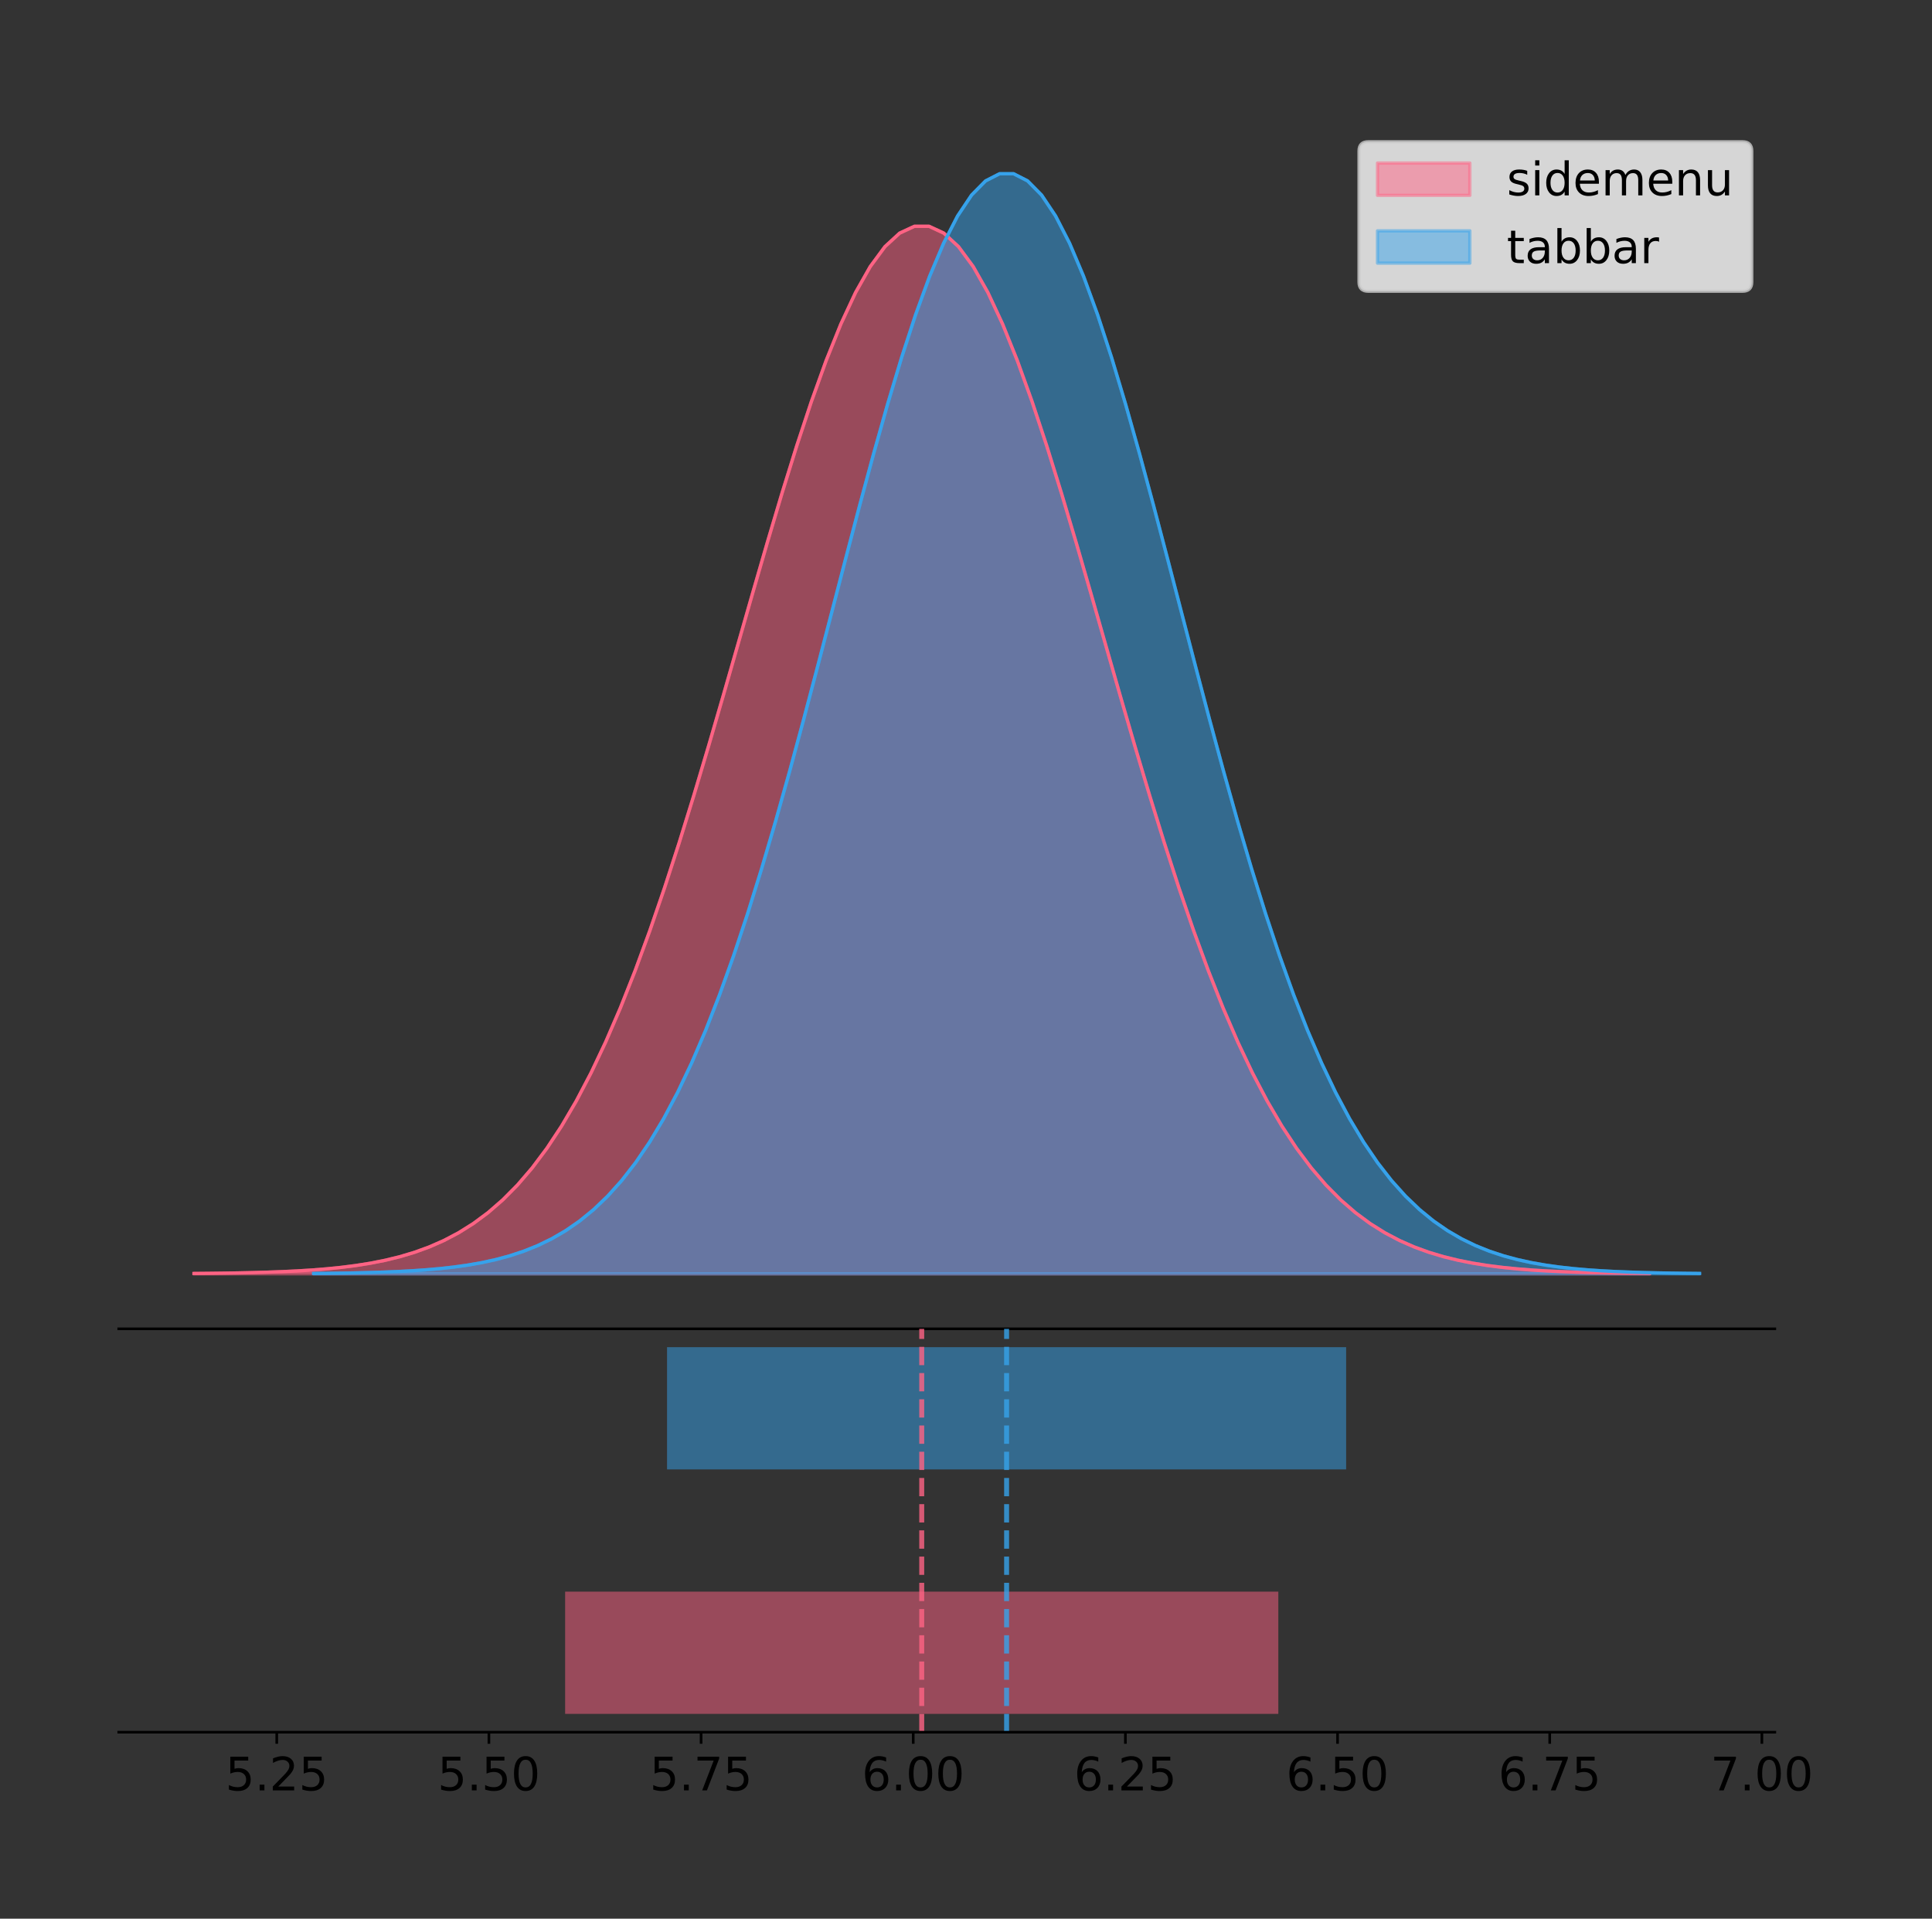 <?xml version="1.0" encoding="utf-8" standalone="no"?>
<!DOCTYPE svg PUBLIC "-//W3C//DTD SVG 1.1//EN"
  "http://www.w3.org/Graphics/SVG/1.1/DTD/svg11.dtd">
<!-- Created with matplotlib (https://matplotlib.org/) -->
<svg height="581.789pt" version="1.1" viewBox="0 0 585.863 581.789" width="585.863pt" xmlns="http://www.w3.org/2000/svg" xmlns:xlink="http://www.w3.org/1999/xlink">
 <rect x="0" y="0" width="585.863" height="581.789" fill="#333333" stroke="none"/>
 <defs>
  <style type="text/css">
*{stroke-linecap:butt;stroke-linejoin:round;}
  </style>
 </defs>
 <g id="figure_1">
  <g id="patch_1">
   <path d="M 0 581.789 
L 585.863 581.789 
L 585.863 0 
L 0 0 
z
" style="fill:none;"/>
  </g>
  <g id="axes_1">
   <g id="patch_2">
    <path d="M 36 402.93 
L 538.2 402.93 
L 538.2 36 
L 36 36 
z
" style="fill:none;"/>
   </g>
   <g id="PolyCollection_1">
    <defs>
     <path d="M 58.827 -195.538 
L 58.827 -195.645 
L 63.285 -195.685 
L 67.744 -195.739 
L 72.202 -195.811 
L 76.66 -195.907 
L 81.118 -196.033 
L 85.576 -196.197 
L 90.034 -196.411 
L 94.492 -196.687 
L 98.951 -197.039 
L 103.409 -197.487 
L 107.867 -198.053 
L 112.325 -198.761 
L 116.783 -199.642 
L 121.241 -200.73 
L 125.699 -202.063 
L 130.158 -203.685 
L 134.616 -205.644 
L 139.074 -207.992 
L 143.532 -210.786 
L 147.99 -214.086 
L 152.448 -217.953 
L 156.906 -222.45 
L 161.365 -227.639 
L 165.823 -233.579 
L 170.281 -240.325 
L 174.739 -247.924 
L 179.197 -256.413 
L 183.655 -265.817 
L 188.113 -276.147 
L 192.572 -287.393 
L 197.03 -299.526 
L 201.488 -312.496 
L 205.946 -326.227 
L 210.404 -340.62 
L 214.862 -355.55 
L 219.32 -370.868 
L 223.779 -386.402 
L 228.237 -401.959 
L 232.695 -417.332 
L 237.153 -432.298 
L 241.611 -446.63 
L 246.069 -460.095 
L 250.527 -472.469 
L 254.986 -483.534 
L 259.444 -493.092 
L 263.902 -500.967 
L 268.36 -507.009 
L 272.818 -511.103 
L 277.276 -513.171 
L 281.734 -513.171 
L 286.193 -511.103 
L 290.651 -507.009 
L 295.109 -500.967 
L 299.567 -493.092 
L 304.025 -483.534 
L 308.483 -472.469 
L 312.941 -460.095 
L 317.4 -446.63 
L 321.858 -432.298 
L 326.316 -417.332 
L 330.774 -401.959 
L 335.232 -386.402 
L 339.69 -370.868 
L 344.148 -355.55 
L 348.607 -340.62 
L 353.065 -326.227 
L 357.523 -312.496 
L 361.981 -299.526 
L 366.439 -287.393 
L 370.897 -276.147 
L 375.355 -265.817 
L 379.814 -256.413 
L 384.272 -247.924 
L 388.73 -240.325 
L 393.188 -233.579 
L 397.646 -227.639 
L 402.104 -222.45 
L 406.563 -217.953 
L 411.021 -214.086 
L 415.479 -210.786 
L 419.937 -207.992 
L 424.395 -205.644 
L 428.853 -203.685 
L 433.311 -202.063 
L 437.77 -200.73 
L 442.228 -199.642 
L 446.686 -198.761 
L 451.144 -198.053 
L 455.602 -197.487 
L 460.06 -197.039 
L 464.518 -196.687 
L 468.977 -196.411 
L 473.435 -196.197 
L 477.893 -196.033 
L 482.351 -195.907 
L 486.809 -195.811 
L 491.267 -195.739 
L 495.725 -195.685 
L 500.184 -195.645 
L 500.184 -195.538 
L 500.184 -195.538 
L 495.725 -195.538 
L 491.267 -195.538 
L 486.809 -195.538 
L 482.351 -195.538 
L 477.893 -195.538 
L 473.435 -195.538 
L 468.977 -195.538 
L 464.518 -195.538 
L 460.06 -195.538 
L 455.602 -195.538 
L 451.144 -195.538 
L 446.686 -195.538 
L 442.228 -195.538 
L 437.77 -195.538 
L 433.311 -195.538 
L 428.853 -195.538 
L 424.395 -195.538 
L 419.937 -195.538 
L 415.479 -195.538 
L 411.021 -195.538 
L 406.563 -195.538 
L 402.104 -195.538 
L 397.646 -195.538 
L 393.188 -195.538 
L 388.73 -195.538 
L 384.272 -195.538 
L 379.814 -195.538 
L 375.355 -195.538 
L 370.897 -195.538 
L 366.439 -195.538 
L 361.981 -195.538 
L 357.523 -195.538 
L 353.065 -195.538 
L 348.607 -195.538 
L 344.148 -195.538 
L 339.69 -195.538 
L 335.232 -195.538 
L 330.774 -195.538 
L 326.316 -195.538 
L 321.858 -195.538 
L 317.4 -195.538 
L 312.941 -195.538 
L 308.483 -195.538 
L 304.025 -195.538 
L 299.567 -195.538 
L 295.109 -195.538 
L 290.651 -195.538 
L 286.193 -195.538 
L 281.734 -195.538 
L 277.276 -195.538 
L 272.818 -195.538 
L 268.36 -195.538 
L 263.902 -195.538 
L 259.444 -195.538 
L 254.986 -195.538 
L 250.527 -195.538 
L 246.069 -195.538 
L 241.611 -195.538 
L 237.153 -195.538 
L 232.695 -195.538 
L 228.237 -195.538 
L 223.779 -195.538 
L 219.32 -195.538 
L 214.862 -195.538 
L 210.404 -195.538 
L 205.946 -195.538 
L 201.488 -195.538 
L 197.03 -195.538 
L 192.572 -195.538 
L 188.113 -195.538 
L 183.655 -195.538 
L 179.197 -195.538 
L 174.739 -195.538 
L 170.281 -195.538 
L 165.823 -195.538 
L 161.365 -195.538 
L 156.906 -195.538 
L 152.448 -195.538 
L 147.99 -195.538 
L 143.532 -195.538 
L 139.074 -195.538 
L 134.616 -195.538 
L 130.158 -195.538 
L 125.699 -195.538 
L 121.241 -195.538 
L 116.783 -195.538 
L 112.325 -195.538 
L 107.867 -195.538 
L 103.409 -195.538 
L 98.951 -195.538 
L 94.492 -195.538 
L 90.034 -195.538 
L 85.576 -195.538 
L 81.118 -195.538 
L 76.66 -195.538 
L 72.202 -195.538 
L 67.744 -195.538 
L 63.285 -195.538 
L 58.827 -195.538 
z
" id="md75246e225" style="stroke:#ff6384;stroke-opacity:0.5;"/>
    </defs>
    <g clip-path="url(#p701a8d2b1b)">
     <use style="fill:#ff6384;fill-opacity:0.5;stroke:#ff6384;stroke-opacity:0.5;" x="0" xlink:href="#md75246e225" y="581.789"/>
    </g>
   </g>
   <g id="PolyCollection_2">
    <defs>
     <path d="M 95.107 -195.538 
L 95.107 -195.65 
L 99.352 -195.692 
L 103.597 -195.749 
L 107.842 -195.825 
L 112.087 -195.925 
L 116.333 -196.058 
L 120.578 -196.23 
L 124.823 -196.455 
L 129.068 -196.744 
L 133.313 -197.115 
L 137.558 -197.585 
L 141.803 -198.179 
L 146.048 -198.923 
L 150.293 -199.848 
L 154.539 -200.99 
L 158.784 -202.39 
L 163.029 -204.093 
L 167.274 -206.151 
L 171.519 -208.617 
L 175.764 -211.552 
L 180.009 -215.017 
L 184.254 -219.078 
L 188.499 -223.801 
L 192.745 -229.25 
L 196.99 -235.488 
L 201.235 -242.572 
L 205.48 -250.552 
L 209.725 -259.468 
L 213.97 -269.344 
L 218.215 -280.192 
L 222.46 -292.002 
L 226.705 -304.744 
L 230.951 -318.365 
L 235.196 -332.786 
L 239.441 -347.901 
L 243.686 -363.58 
L 247.931 -379.667 
L 252.176 -395.98 
L 256.421 -412.318 
L 260.666 -428.462 
L 264.911 -444.18 
L 269.156 -459.23 
L 273.402 -473.372 
L 277.647 -486.366 
L 281.892 -497.987 
L 286.137 -508.025 
L 290.382 -516.294 
L 294.627 -522.64 
L 298.872 -526.94 
L 303.117 -529.111 
L 307.362 -529.111 
L 311.608 -526.94 
L 315.853 -522.64 
L 320.098 -516.294 
L 324.343 -508.025 
L 328.588 -497.987 
L 332.833 -486.366 
L 337.078 -473.372 
L 341.323 -459.23 
L 345.568 -444.18 
L 349.814 -428.462 
L 354.059 -412.318 
L 358.304 -395.98 
L 362.549 -379.667 
L 366.794 -363.58 
L 371.039 -347.901 
L 375.284 -332.786 
L 379.529 -318.365 
L 383.774 -304.744 
L 388.019 -292.002 
L 392.265 -280.192 
L 396.51 -269.344 
L 400.755 -259.468 
L 405 -250.552 
L 409.245 -242.572 
L 413.49 -235.488 
L 417.735 -229.25 
L 421.98 -223.801 
L 426.225 -219.078 
L 430.471 -215.017 
L 434.716 -211.552 
L 438.961 -208.617 
L 443.206 -206.151 
L 447.451 -204.093 
L 451.696 -202.39 
L 455.941 -200.99 
L 460.186 -199.848 
L 464.431 -198.923 
L 468.677 -198.179 
L 472.922 -197.585 
L 477.167 -197.115 
L 481.412 -196.744 
L 485.657 -196.455 
L 489.902 -196.23 
L 494.147 -196.058 
L 498.392 -195.925 
L 502.637 -195.825 
L 506.883 -195.749 
L 511.128 -195.692 
L 515.373 -195.65 
L 515.373 -195.538 
L 515.373 -195.538 
L 511.128 -195.538 
L 506.883 -195.538 
L 502.637 -195.538 
L 498.392 -195.538 
L 494.147 -195.538 
L 489.902 -195.538 
L 485.657 -195.538 
L 481.412 -195.538 
L 477.167 -195.538 
L 472.922 -195.538 
L 468.677 -195.538 
L 464.431 -195.538 
L 460.186 -195.538 
L 455.941 -195.538 
L 451.696 -195.538 
L 447.451 -195.538 
L 443.206 -195.538 
L 438.961 -195.538 
L 434.716 -195.538 
L 430.471 -195.538 
L 426.225 -195.538 
L 421.98 -195.538 
L 417.735 -195.538 
L 413.49 -195.538 
L 409.245 -195.538 
L 405 -195.538 
L 400.755 -195.538 
L 396.51 -195.538 
L 392.265 -195.538 
L 388.019 -195.538 
L 383.774 -195.538 
L 379.529 -195.538 
L 375.284 -195.538 
L 371.039 -195.538 
L 366.794 -195.538 
L 362.549 -195.538 
L 358.304 -195.538 
L 354.059 -195.538 
L 349.814 -195.538 
L 345.568 -195.538 
L 341.323 -195.538 
L 337.078 -195.538 
L 332.833 -195.538 
L 328.588 -195.538 
L 324.343 -195.538 
L 320.098 -195.538 
L 315.853 -195.538 
L 311.608 -195.538 
L 307.362 -195.538 
L 303.117 -195.538 
L 298.872 -195.538 
L 294.627 -195.538 
L 290.382 -195.538 
L 286.137 -195.538 
L 281.892 -195.538 
L 277.647 -195.538 
L 273.402 -195.538 
L 269.156 -195.538 
L 264.911 -195.538 
L 260.666 -195.538 
L 256.421 -195.538 
L 252.176 -195.538 
L 247.931 -195.538 
L 243.686 -195.538 
L 239.441 -195.538 
L 235.196 -195.538 
L 230.951 -195.538 
L 226.705 -195.538 
L 222.46 -195.538 
L 218.215 -195.538 
L 213.97 -195.538 
L 209.725 -195.538 
L 205.48 -195.538 
L 201.235 -195.538 
L 196.99 -195.538 
L 192.745 -195.538 
L 188.499 -195.538 
L 184.254 -195.538 
L 180.009 -195.538 
L 175.764 -195.538 
L 171.519 -195.538 
L 167.274 -195.538 
L 163.029 -195.538 
L 158.784 -195.538 
L 154.539 -195.538 
L 150.293 -195.538 
L 146.048 -195.538 
L 141.803 -195.538 
L 137.558 -195.538 
L 133.313 -195.538 
L 129.068 -195.538 
L 124.823 -195.538 
L 120.578 -195.538 
L 116.333 -195.538 
L 112.087 -195.538 
L 107.842 -195.538 
L 103.597 -195.538 
L 99.352 -195.538 
L 95.107 -195.538 
z
" id="m2b27150514" style="stroke:#36a2eb;stroke-opacity:0.5;"/>
    </defs>
    <g clip-path="url(#p701a8d2b1b)">
     <use style="fill:#36a2eb;fill-opacity:0.5;stroke:#36a2eb;stroke-opacity:0.5;" x="0" xlink:href="#m2b27150514" y="581.789"/>
    </g>
   </g>
   <g id="line2d_1">
    <path clip-path="url(#p701a8d2b1b)" d="M 58.827 386.145 
L 63.285 386.105 
L 67.744 386.05 
L 72.202 385.978 
L 76.66 385.883 
L 81.118 385.757 
L 85.576 385.592 
L 90.034 385.378 
L 94.492 385.103 
L 98.951 384.75 
L 103.409 384.302 
L 107.867 383.737 
L 112.325 383.028 
L 116.783 382.147 
L 121.241 381.06 
L 125.699 379.727 
L 130.158 378.105 
L 134.616 376.146 
L 139.074 373.797 
L 143.532 371.003 
L 147.99 367.703 
L 152.448 363.836 
L 156.906 359.339 
L 161.365 354.15 
L 165.823 348.21 
L 170.281 341.465 
L 174.739 333.866 
L 179.197 325.377 
L 183.655 315.972 
L 188.113 305.643 
L 192.572 294.397 
L 197.03 282.263 
L 201.488 269.293 
L 205.946 255.562 
L 210.404 241.169 
L 214.862 226.239 
L 219.32 210.921 
L 223.779 195.388 
L 228.237 179.83 
L 232.695 164.457 
L 237.153 149.491 
L 241.611 135.16 
L 246.069 121.694 
L 250.527 109.321 
L 254.986 98.255 
L 259.444 88.697 
L 263.902 80.823 
L 268.36 74.781 
L 272.818 70.686 
L 277.276 68.619 
L 281.734 68.619 
L 286.193 70.686 
L 290.651 74.781 
L 295.109 80.823 
L 299.567 88.697 
L 304.025 98.255 
L 308.483 109.321 
L 312.941 121.694 
L 317.4 135.16 
L 321.858 149.491 
L 326.316 164.457 
L 330.774 179.83 
L 335.232 195.388 
L 339.69 210.921 
L 344.148 226.239 
L 348.607 241.169 
L 353.065 255.562 
L 357.523 269.293 
L 361.981 282.263 
L 366.439 294.397 
L 370.897 305.643 
L 375.355 315.972 
L 379.814 325.377 
L 384.272 333.866 
L 388.73 341.465 
L 393.188 348.21 
L 397.646 354.15 
L 402.104 359.339 
L 406.563 363.836 
L 411.021 367.703 
L 415.479 371.003 
L 419.937 373.797 
L 424.395 376.146 
L 428.853 378.105 
L 433.311 379.727 
L 437.77 381.06 
L 442.228 382.147 
L 446.686 383.028 
L 451.144 383.737 
L 455.602 384.302 
L 460.06 384.75 
L 464.518 385.103 
L 468.977 385.378 
L 473.435 385.592 
L 477.893 385.757 
L 482.351 385.883 
L 486.809 385.978 
L 491.267 386.05 
L 495.725 386.105 
L 500.184 386.145 
" style="fill:none;stroke:#ff6384;stroke-linecap:square;"/>
   </g>
   <g id="line2d_2">
    <path clip-path="url(#p701a8d2b1b)" d="M 95.107 386.139 
L 99.352 386.097 
L 103.597 386.04 
L 107.842 385.965 
L 112.087 385.864 
L 116.333 385.732 
L 120.578 385.559 
L 124.823 385.334 
L 129.068 385.045 
L 133.313 384.675 
L 137.558 384.204 
L 141.803 383.61 
L 146.048 382.867 
L 150.293 381.941 
L 154.539 380.799 
L 158.784 379.399 
L 163.029 377.696 
L 167.274 375.639 
L 171.519 373.172 
L 175.764 370.238 
L 180.009 366.772 
L 184.254 362.711 
L 188.499 357.989 
L 192.745 352.539 
L 196.99 346.301 
L 201.235 339.217 
L 205.48 331.237 
L 209.725 322.322 
L 213.97 312.445 
L 218.215 301.597 
L 222.46 289.787 
L 226.705 277.045 
L 230.951 263.424 
L 235.196 249.004 
L 239.441 233.888 
L 243.686 218.209 
L 247.931 202.123 
L 252.176 185.809 
L 256.421 169.471 
L 260.666 153.327 
L 264.911 137.61 
L 269.156 122.559 
L 273.402 108.418 
L 277.647 95.423 
L 281.892 83.803 
L 286.137 73.765 
L 290.382 65.495 
L 294.627 59.15 
L 298.872 54.85 
L 303.117 52.679 
L 307.362 52.679 
L 311.608 54.85 
L 315.853 59.15 
L 320.098 65.495 
L 324.343 73.765 
L 328.588 83.803 
L 332.833 95.423 
L 337.078 108.418 
L 341.323 122.559 
L 345.568 137.61 
L 349.814 153.327 
L 354.059 169.471 
L 358.304 185.809 
L 362.549 202.123 
L 366.794 218.209 
L 371.039 233.888 
L 375.284 249.004 
L 379.529 263.424 
L 383.774 277.045 
L 388.019 289.787 
L 392.265 301.597 
L 396.51 312.445 
L 400.755 322.322 
L 405 331.237 
L 409.245 339.217 
L 413.49 346.301 
L 417.735 352.539 
L 421.98 357.989 
L 426.225 362.711 
L 430.471 366.772 
L 434.716 370.238 
L 438.961 373.172 
L 443.206 375.639 
L 447.451 377.696 
L 451.696 379.399 
L 455.941 380.799 
L 460.186 381.941 
L 464.431 382.867 
L 468.677 383.61 
L 472.922 384.204 
L 477.167 384.675 
L 481.412 385.045 
L 485.657 385.334 
L 489.902 385.559 
L 494.147 385.732 
L 498.392 385.864 
L 502.637 385.965 
L 506.883 386.04 
L 511.128 386.097 
L 515.373 386.139 
" style="fill:none;stroke:#36a2eb;stroke-linecap:square;"/>
   </g>
   <g id="patch_3">
    <path d="M 36 402.93 
L 538.2 402.93 
" style="fill:none;stroke:#000000;stroke-linecap:square;stroke-linejoin:miter;stroke-width:0.8;"/>
   </g>
   <g id="legend_1">
    <g id="patch_4">
     <path d="M 414.919 88.299 
L 528.4 88.299 
Q 531.2 88.299 531.2 85.499 
L 531.2 45.8 
Q 531.2 43 528.4 43 
L 414.919 43 
Q 412.119 43 412.119 45.8 
L 412.119 85.499 
Q 412.119 88.299 414.919 88.299 
z
" style="fill:#ffffff;opacity:0.8;stroke:#cccccc;stroke-linejoin:miter;"/>
    </g>
    <g id="patch_5">
     <path d="M 417.719 59.238 
L 445.719 59.238 
L 445.719 49.438 
L 417.719 49.438 
z
" style="fill:#ff6384;opacity:0.5;stroke:#ff6384;stroke-linejoin:miter;"/>
    </g>
    <g id="text_1">
     <!-- sidemenu -->
     <defs>
      <path d="M 44.281 53.078 
L 44.281 44.578 
Q 40.484 46.531 36.375 47.5 
Q 32.281 48.484 27.875 48.484 
Q 21.188 48.484 17.844 46.438 
Q 14.5 44.391 14.5 40.281 
Q 14.5 37.156 16.891 35.375 
Q 19.281 33.594 26.516 31.984 
L 29.594 31.297 
Q 39.156 29.25 43.188 25.516 
Q 47.219 21.781 47.219 15.094 
Q 47.219 7.469 41.188 3.016 
Q 35.156 -1.422 24.609 -1.422 
Q 20.219 -1.422 15.453 -0.562 
Q 10.688 0.297 5.422 2 
L 5.422 11.281 
Q 10.406 8.688 15.234 7.391 
Q 20.062 6.109 24.812 6.109 
Q 31.156 6.109 34.562 8.281 
Q 37.984 10.453 37.984 14.406 
Q 37.984 18.062 35.516 20.016 
Q 33.062 21.969 24.703 23.781 
L 21.578 24.516 
Q 13.234 26.266 9.516 29.906 
Q 5.812 33.547 5.812 39.891 
Q 5.812 47.609 11.281 51.797 
Q 16.75 56 26.812 56 
Q 31.781 56 36.172 55.266 
Q 40.578 54.547 44.281 53.078 
z
" id="DejaVuSans-115"/>
      <path d="M 9.422 54.688 
L 18.406 54.688 
L 18.406 0 
L 9.422 0 
z
M 9.422 75.984 
L 18.406 75.984 
L 18.406 64.594 
L 9.422 64.594 
z
" id="DejaVuSans-105"/>
      <path d="M 45.406 46.391 
L 45.406 75.984 
L 54.391 75.984 
L 54.391 0 
L 45.406 0 
L 45.406 8.203 
Q 42.578 3.328 38.25 0.953 
Q 33.938 -1.422 27.875 -1.422 
Q 17.969 -1.422 11.734 6.484 
Q 5.516 14.406 5.516 27.297 
Q 5.516 40.188 11.734 48.094 
Q 17.969 56 27.875 56 
Q 33.938 56 38.25 53.625 
Q 42.578 51.266 45.406 46.391 
z
M 14.797 27.297 
Q 14.797 17.391 18.875 11.75 
Q 22.953 6.109 30.078 6.109 
Q 37.203 6.109 41.297 11.75 
Q 45.406 17.391 45.406 27.297 
Q 45.406 37.203 41.297 42.844 
Q 37.203 48.484 30.078 48.484 
Q 22.953 48.484 18.875 42.844 
Q 14.797 37.203 14.797 27.297 
z
" id="DejaVuSans-100"/>
      <path d="M 56.203 29.594 
L 56.203 25.203 
L 14.891 25.203 
Q 15.484 15.922 20.484 11.062 
Q 25.484 6.203 34.422 6.203 
Q 39.594 6.203 44.453 7.469 
Q 49.312 8.734 54.109 11.281 
L 54.109 2.781 
Q 49.266 0.734 44.188 -0.344 
Q 39.109 -1.422 33.891 -1.422 
Q 20.797 -1.422 13.156 6.188 
Q 5.516 13.812 5.516 26.812 
Q 5.516 40.234 12.766 48.109 
Q 20.016 56 32.328 56 
Q 43.359 56 49.781 48.891 
Q 56.203 41.797 56.203 29.594 
z
M 47.219 32.234 
Q 47.125 39.594 43.094 43.984 
Q 39.062 48.391 32.422 48.391 
Q 24.906 48.391 20.391 44.141 
Q 15.875 39.891 15.188 32.172 
z
" id="DejaVuSans-101"/>
      <path d="M 52 44.188 
Q 55.375 50.25 60.062 53.125 
Q 64.75 56 71.094 56 
Q 79.641 56 84.281 50.016 
Q 88.922 44.047 88.922 33.016 
L 88.922 0 
L 79.891 0 
L 79.891 32.719 
Q 79.891 40.578 77.094 44.375 
Q 74.312 48.188 68.609 48.188 
Q 61.625 48.188 57.562 43.547 
Q 53.516 38.922 53.516 30.906 
L 53.516 0 
L 44.484 0 
L 44.484 32.719 
Q 44.484 40.625 41.703 44.406 
Q 38.922 48.188 33.109 48.188 
Q 26.219 48.188 22.156 43.531 
Q 18.109 38.875 18.109 30.906 
L 18.109 0 
L 9.078 0 
L 9.078 54.688 
L 18.109 54.688 
L 18.109 46.188 
Q 21.188 51.219 25.484 53.609 
Q 29.781 56 35.688 56 
Q 41.656 56 45.828 52.969 
Q 50 49.953 52 44.188 
z
" id="DejaVuSans-109"/>
      <path d="M 54.891 33.016 
L 54.891 0 
L 45.906 0 
L 45.906 32.719 
Q 45.906 40.484 42.875 44.328 
Q 39.844 48.188 33.797 48.188 
Q 26.516 48.188 22.312 43.547 
Q 18.109 38.922 18.109 30.906 
L 18.109 0 
L 9.078 0 
L 9.078 54.688 
L 18.109 54.688 
L 18.109 46.188 
Q 21.344 51.125 25.703 53.562 
Q 30.078 56 35.797 56 
Q 45.219 56 50.047 50.172 
Q 54.891 44.344 54.891 33.016 
z
" id="DejaVuSans-110"/>
      <path d="M 8.5 21.578 
L 8.5 54.688 
L 17.484 54.688 
L 17.484 21.922 
Q 17.484 14.156 20.5 10.266 
Q 23.531 6.391 29.594 6.391 
Q 36.859 6.391 41.078 11.031 
Q 45.312 15.672 45.312 23.688 
L 45.312 54.688 
L 54.297 54.688 
L 54.297 0 
L 45.312 0 
L 45.312 8.406 
Q 42.047 3.422 37.719 1 
Q 33.406 -1.422 27.688 -1.422 
Q 18.266 -1.422 13.375 4.438 
Q 8.5 10.297 8.5 21.578 
z
M 31.109 56 
z
" id="DejaVuSans-117"/>
     </defs>
     <g transform="translate(456.919 59.238)scale(0.14 -0.14)">
      <use xlink:href="#DejaVuSans-115"/>
      <use x="52.1" xlink:href="#DejaVuSans-105"/>
      <use x="79.883" xlink:href="#DejaVuSans-100"/>
      <use x="143.359" xlink:href="#DejaVuSans-101"/>
      <use x="204.883" xlink:href="#DejaVuSans-109"/>
      <use x="302.295" xlink:href="#DejaVuSans-101"/>
      <use x="363.818" xlink:href="#DejaVuSans-110"/>
      <use x="427.197" xlink:href="#DejaVuSans-117"/>
     </g>
    </g>
    <g id="patch_6">
     <path d="M 417.719 79.787 
L 445.719 79.787 
L 445.719 69.987 
L 417.719 69.987 
z
" style="fill:#36a2eb;opacity:0.5;stroke:#36a2eb;stroke-linejoin:miter;"/>
    </g>
    <g id="text_2">
     <!-- tabbar -->
     <defs>
      <path d="M 18.312 70.219 
L 18.312 54.688 
L 36.812 54.688 
L 36.812 47.703 
L 18.312 47.703 
L 18.312 18.016 
Q 18.312 11.328 20.141 9.422 
Q 21.969 7.516 27.594 7.516 
L 36.812 7.516 
L 36.812 0 
L 27.594 0 
Q 17.188 0 13.234 3.875 
Q 9.281 7.766 9.281 18.016 
L 9.281 47.703 
L 2.688 47.703 
L 2.688 54.688 
L 9.281 54.688 
L 9.281 70.219 
z
" id="DejaVuSans-116"/>
      <path d="M 34.281 27.484 
Q 23.391 27.484 19.188 25 
Q 14.984 22.516 14.984 16.5 
Q 14.984 11.719 18.141 8.906 
Q 21.297 6.109 26.703 6.109 
Q 34.188 6.109 38.703 11.406 
Q 43.219 16.703 43.219 25.484 
L 43.219 27.484 
z
M 52.203 31.203 
L 52.203 0 
L 43.219 0 
L 43.219 8.297 
Q 40.141 3.328 35.547 0.953 
Q 30.953 -1.422 24.312 -1.422 
Q 15.922 -1.422 10.953 3.297 
Q 6 8.016 6 15.922 
Q 6 25.141 12.172 29.828 
Q 18.359 34.516 30.609 34.516 
L 43.219 34.516 
L 43.219 35.406 
Q 43.219 41.609 39.141 45 
Q 35.062 48.391 27.688 48.391 
Q 23 48.391 18.547 47.266 
Q 14.109 46.141 10.016 43.891 
L 10.016 52.203 
Q 14.938 54.109 19.578 55.047 
Q 24.219 56 28.609 56 
Q 40.484 56 46.344 49.844 
Q 52.203 43.703 52.203 31.203 
z
" id="DejaVuSans-97"/>
      <path d="M 48.688 27.297 
Q 48.688 37.203 44.609 42.844 
Q 40.531 48.484 33.406 48.484 
Q 26.266 48.484 22.188 42.844 
Q 18.109 37.203 18.109 27.297 
Q 18.109 17.391 22.188 11.75 
Q 26.266 6.109 33.406 6.109 
Q 40.531 6.109 44.609 11.75 
Q 48.688 17.391 48.688 27.297 
z
M 18.109 46.391 
Q 20.953 51.266 25.266 53.625 
Q 29.594 56 35.594 56 
Q 45.562 56 51.781 48.094 
Q 58.016 40.188 58.016 27.297 
Q 58.016 14.406 51.781 6.484 
Q 45.562 -1.422 35.594 -1.422 
Q 29.594 -1.422 25.266 0.953 
Q 20.953 3.328 18.109 8.203 
L 18.109 0 
L 9.078 0 
L 9.078 75.984 
L 18.109 75.984 
z
" id="DejaVuSans-98"/>
      <path d="M 41.109 46.297 
Q 39.594 47.172 37.812 47.578 
Q 36.031 48 33.891 48 
Q 26.266 48 22.188 43.047 
Q 18.109 38.094 18.109 28.812 
L 18.109 0 
L 9.078 0 
L 9.078 54.688 
L 18.109 54.688 
L 18.109 46.188 
Q 20.953 51.172 25.484 53.578 
Q 30.031 56 36.531 56 
Q 37.453 56 38.578 55.875 
Q 39.703 55.766 41.062 55.516 
z
" id="DejaVuSans-114"/>
     </defs>
     <g transform="translate(456.919 79.787)scale(0.14 -0.14)">
      <use xlink:href="#DejaVuSans-116"/>
      <use x="39.209" xlink:href="#DejaVuSans-97"/>
      <use x="100.488" xlink:href="#DejaVuSans-98"/>
      <use x="163.965" xlink:href="#DejaVuSans-98"/>
      <use x="227.441" xlink:href="#DejaVuSans-97"/>
      <use x="288.721" xlink:href="#DejaVuSans-114"/>
     </g>
    </g>
   </g>
  </g>
  <g id="axes_2">
   <g id="patch_7">
    <path d="M 36 525.24 
L 538.2 525.24 
L 538.2 402.93 
L 36 402.93 
z
" style="fill:none;"/>
   </g>
   <g id="patch_8">
    <path clip-path="url(#pd0410d6805)" d="M 171.373 519.68 
L 387.638 519.68 
L 387.638 482.617 
L 171.373 482.617 
z
" style="fill:#ff6384;opacity:0.5;"/>
   </g>
   <g id="patch_9">
    <path clip-path="url(#pd0410d6805)" d="M 202.275 445.553 
L 408.205 445.553 
L 408.205 408.49 
L 202.275 408.49 
z
" style="fill:#36a2eb;opacity:0.5;"/>
   </g>
   <g id="matplotlib.axis_1">
    <g id="xtick_1">
     <g id="line2d_3">
      <defs>
       <path d="M 0 0 
L 0 3.5 
" id="ma316754870" style="stroke:#000000;stroke-width:0.8;"/>
      </defs>
      <g>
       <use style="stroke:#000000;stroke-width:0.8;" x="83.923" xlink:href="#ma316754870" y="525.24"/>
      </g>
     </g>
     <g id="text_3">
      <!-- 5.25 -->
      <defs>
       <path d="M 10.797 72.906 
L 49.516 72.906 
L 49.516 64.594 
L 19.828 64.594 
L 19.828 46.734 
Q 21.969 47.469 24.109 47.828 
Q 26.266 48.188 28.422 48.188 
Q 40.625 48.188 47.75 41.5 
Q 54.891 34.812 54.891 23.391 
Q 54.891 11.625 47.562 5.094 
Q 40.234 -1.422 26.906 -1.422 
Q 22.312 -1.422 17.547 -0.641 
Q 12.797 0.141 7.719 1.703 
L 7.719 11.625 
Q 12.109 9.234 16.797 8.062 
Q 21.484 6.891 26.703 6.891 
Q 35.156 6.891 40.078 11.328 
Q 45.016 15.766 45.016 23.391 
Q 45.016 31 40.078 35.438 
Q 35.156 39.891 26.703 39.891 
Q 22.75 39.891 18.812 39.016 
Q 14.891 38.141 10.797 36.281 
z
" id="DejaVuSans-53"/>
       <path d="M 10.688 12.406 
L 21 12.406 
L 21 0 
L 10.688 0 
z
" id="DejaVuSans-46"/>
       <path d="M 19.188 8.297 
L 53.609 8.297 
L 53.609 0 
L 7.328 0 
L 7.328 8.297 
Q 12.938 14.109 22.625 23.891 
Q 32.328 33.688 34.812 36.531 
Q 39.547 41.844 41.422 45.531 
Q 43.312 49.219 43.312 52.781 
Q 43.312 58.594 39.234 62.25 
Q 35.156 65.922 28.609 65.922 
Q 23.969 65.922 18.812 64.312 
Q 13.672 62.703 7.812 59.422 
L 7.812 69.391 
Q 13.766 71.781 18.938 73 
Q 24.125 74.219 28.422 74.219 
Q 39.75 74.219 46.484 68.547 
Q 53.219 62.891 53.219 53.422 
Q 53.219 48.922 51.531 44.891 
Q 49.859 40.875 45.406 35.406 
Q 44.188 33.984 37.641 27.219 
Q 31.109 20.453 19.188 8.297 
z
" id="DejaVuSans-50"/>
      </defs>
      <g transform="translate(68.337 542.878)scale(0.14 -0.14)">
       <use xlink:href="#DejaVuSans-53"/>
       <use x="63.623" xlink:href="#DejaVuSans-46"/>
       <use x="95.41" xlink:href="#DejaVuSans-50"/>
       <use x="159.033" xlink:href="#DejaVuSans-53"/>
      </g>
     </g>
    </g>
    <g id="xtick_2">
     <g id="line2d_4">
      <g>
       <use style="stroke:#000000;stroke-width:0.8;" x="148.259" xlink:href="#ma316754870" y="525.24"/>
      </g>
     </g>
     <g id="text_4">
      <!-- 5.50 -->
      <defs>
       <path d="M 31.781 66.406 
Q 24.172 66.406 20.328 58.906 
Q 16.5 51.422 16.5 36.375 
Q 16.5 21.391 20.328 13.891 
Q 24.172 6.391 31.781 6.391 
Q 39.453 6.391 43.281 13.891 
Q 47.125 21.391 47.125 36.375 
Q 47.125 51.422 43.281 58.906 
Q 39.453 66.406 31.781 66.406 
z
M 31.781 74.219 
Q 44.047 74.219 50.516 64.516 
Q 56.984 54.828 56.984 36.375 
Q 56.984 17.969 50.516 8.266 
Q 44.047 -1.422 31.781 -1.422 
Q 19.531 -1.422 13.062 8.266 
Q 6.594 17.969 6.594 36.375 
Q 6.594 54.828 13.062 64.516 
Q 19.531 74.219 31.781 74.219 
z
" id="DejaVuSans-48"/>
      </defs>
      <g transform="translate(132.674 542.878)scale(0.14 -0.14)">
       <use xlink:href="#DejaVuSans-53"/>
       <use x="63.623" xlink:href="#DejaVuSans-46"/>
       <use x="95.41" xlink:href="#DejaVuSans-53"/>
       <use x="159.033" xlink:href="#DejaVuSans-48"/>
      </g>
     </g>
    </g>
    <g id="xtick_3">
     <g id="line2d_5">
      <g>
       <use style="stroke:#000000;stroke-width:0.8;" x="212.596" xlink:href="#ma316754870" y="525.24"/>
      </g>
     </g>
     <g id="text_5">
      <!-- 5.75 -->
      <defs>
       <path d="M 8.203 72.906 
L 55.078 72.906 
L 55.078 68.703 
L 28.609 0 
L 18.312 0 
L 43.219 64.594 
L 8.203 64.594 
z
" id="DejaVuSans-55"/>
      </defs>
      <g transform="translate(197.01 542.878)scale(0.14 -0.14)">
       <use xlink:href="#DejaVuSans-53"/>
       <use x="63.623" xlink:href="#DejaVuSans-46"/>
       <use x="95.41" xlink:href="#DejaVuSans-55"/>
       <use x="159.033" xlink:href="#DejaVuSans-53"/>
      </g>
     </g>
    </g>
    <g id="xtick_4">
     <g id="line2d_6">
      <g>
       <use style="stroke:#000000;stroke-width:0.8;" x="276.932" xlink:href="#ma316754870" y="525.24"/>
      </g>
     </g>
     <g id="text_6">
      <!-- 6.00 -->
      <defs>
       <path d="M 33.016 40.375 
Q 26.375 40.375 22.484 35.828 
Q 18.609 31.297 18.609 23.391 
Q 18.609 15.531 22.484 10.953 
Q 26.375 6.391 33.016 6.391 
Q 39.656 6.391 43.531 10.953 
Q 47.406 15.531 47.406 23.391 
Q 47.406 31.297 43.531 35.828 
Q 39.656 40.375 33.016 40.375 
z
M 52.594 71.297 
L 52.594 62.312 
Q 48.875 64.062 45.094 64.984 
Q 41.312 65.922 37.594 65.922 
Q 27.828 65.922 22.672 59.328 
Q 17.531 52.734 16.797 39.406 
Q 19.672 43.656 24.016 45.922 
Q 28.375 48.188 33.594 48.188 
Q 44.578 48.188 50.953 41.516 
Q 57.328 34.859 57.328 23.391 
Q 57.328 12.156 50.688 5.359 
Q 44.047 -1.422 33.016 -1.422 
Q 20.359 -1.422 13.672 8.266 
Q 6.984 17.969 6.984 36.375 
Q 6.984 53.656 15.188 63.938 
Q 23.391 74.219 37.203 74.219 
Q 40.922 74.219 44.703 73.484 
Q 48.484 72.75 52.594 71.297 
z
" id="DejaVuSans-54"/>
      </defs>
      <g transform="translate(261.346 542.878)scale(0.14 -0.14)">
       <use xlink:href="#DejaVuSans-54"/>
       <use x="63.623" xlink:href="#DejaVuSans-46"/>
       <use x="95.41" xlink:href="#DejaVuSans-48"/>
       <use x="159.033" xlink:href="#DejaVuSans-48"/>
      </g>
     </g>
    </g>
    <g id="xtick_5">
     <g id="line2d_7">
      <g>
       <use style="stroke:#000000;stroke-width:0.8;" x="341.268" xlink:href="#ma316754870" y="525.24"/>
      </g>
     </g>
     <g id="text_7">
      <!-- 6.25 -->
      <g transform="translate(325.682 542.878)scale(0.14 -0.14)">
       <use xlink:href="#DejaVuSans-54"/>
       <use x="63.623" xlink:href="#DejaVuSans-46"/>
       <use x="95.41" xlink:href="#DejaVuSans-50"/>
       <use x="159.033" xlink:href="#DejaVuSans-53"/>
      </g>
     </g>
    </g>
    <g id="xtick_6">
     <g id="line2d_8">
      <g>
       <use style="stroke:#000000;stroke-width:0.8;" x="405.604" xlink:href="#ma316754870" y="525.24"/>
      </g>
     </g>
     <g id="text_8">
      <!-- 6.50 -->
      <g transform="translate(390.018 542.878)scale(0.14 -0.14)">
       <use xlink:href="#DejaVuSans-54"/>
       <use x="63.623" xlink:href="#DejaVuSans-46"/>
       <use x="95.41" xlink:href="#DejaVuSans-53"/>
       <use x="159.033" xlink:href="#DejaVuSans-48"/>
      </g>
     </g>
    </g>
    <g id="xtick_7">
     <g id="line2d_9">
      <g>
       <use style="stroke:#000000;stroke-width:0.8;" x="469.941" xlink:href="#ma316754870" y="525.24"/>
      </g>
     </g>
     <g id="text_9">
      <!-- 6.75 -->
      <g transform="translate(454.355 542.878)scale(0.14 -0.14)">
       <use xlink:href="#DejaVuSans-54"/>
       <use x="63.623" xlink:href="#DejaVuSans-46"/>
       <use x="95.41" xlink:href="#DejaVuSans-55"/>
       <use x="159.033" xlink:href="#DejaVuSans-53"/>
      </g>
     </g>
    </g>
    <g id="xtick_8">
     <g id="line2d_10">
      <g>
       <use style="stroke:#000000;stroke-width:0.8;" x="534.277" xlink:href="#ma316754870" y="525.24"/>
      </g>
     </g>
     <g id="text_10">
      <!-- 7.00 -->
      <g transform="translate(518.691 542.878)scale(0.14 -0.14)">
       <use xlink:href="#DejaVuSans-55"/>
       <use x="63.623" xlink:href="#DejaVuSans-46"/>
       <use x="95.41" xlink:href="#DejaVuSans-48"/>
       <use x="159.033" xlink:href="#DejaVuSans-48"/>
      </g>
     </g>
    </g>
   </g>
   <g id="line2d_11">
    <path clip-path="url(#pd0410d6805)" d="M 279.505 525.24 
L 279.505 402.93 
" style="fill:none;stroke:#ff6384;stroke-dasharray:5.55,2.4;stroke-dashoffset:0;stroke-opacity:0.8;stroke-width:1.5;"/>
   </g>
   <g id="line2d_12">
    <path clip-path="url(#pd0410d6805)" d="M 305.24 525.24 
L 305.24 402.93 
" style="fill:none;stroke:#36a2eb;stroke-dasharray:5.55,2.4;stroke-dashoffset:0;stroke-opacity:0.8;stroke-width:1.5;"/>
   </g>
   <g id="patch_10">
    <path d="M 36 525.24 
L 538.2 525.24 
" style="fill:none;stroke:#000000;stroke-linecap:square;stroke-linejoin:miter;stroke-width:0.8;"/>
   </g>
  </g>
 </g>
 <defs>
  <clipPath id="p701a8d2b1b">
   <rect height="366.93" width="502.2" x="36" y="36"/>
  </clipPath>
  <clipPath id="pd0410d6805">
   <rect height="122.31" width="502.2" x="36" y="402.93"/>
  </clipPath>
 </defs>
</svg>

